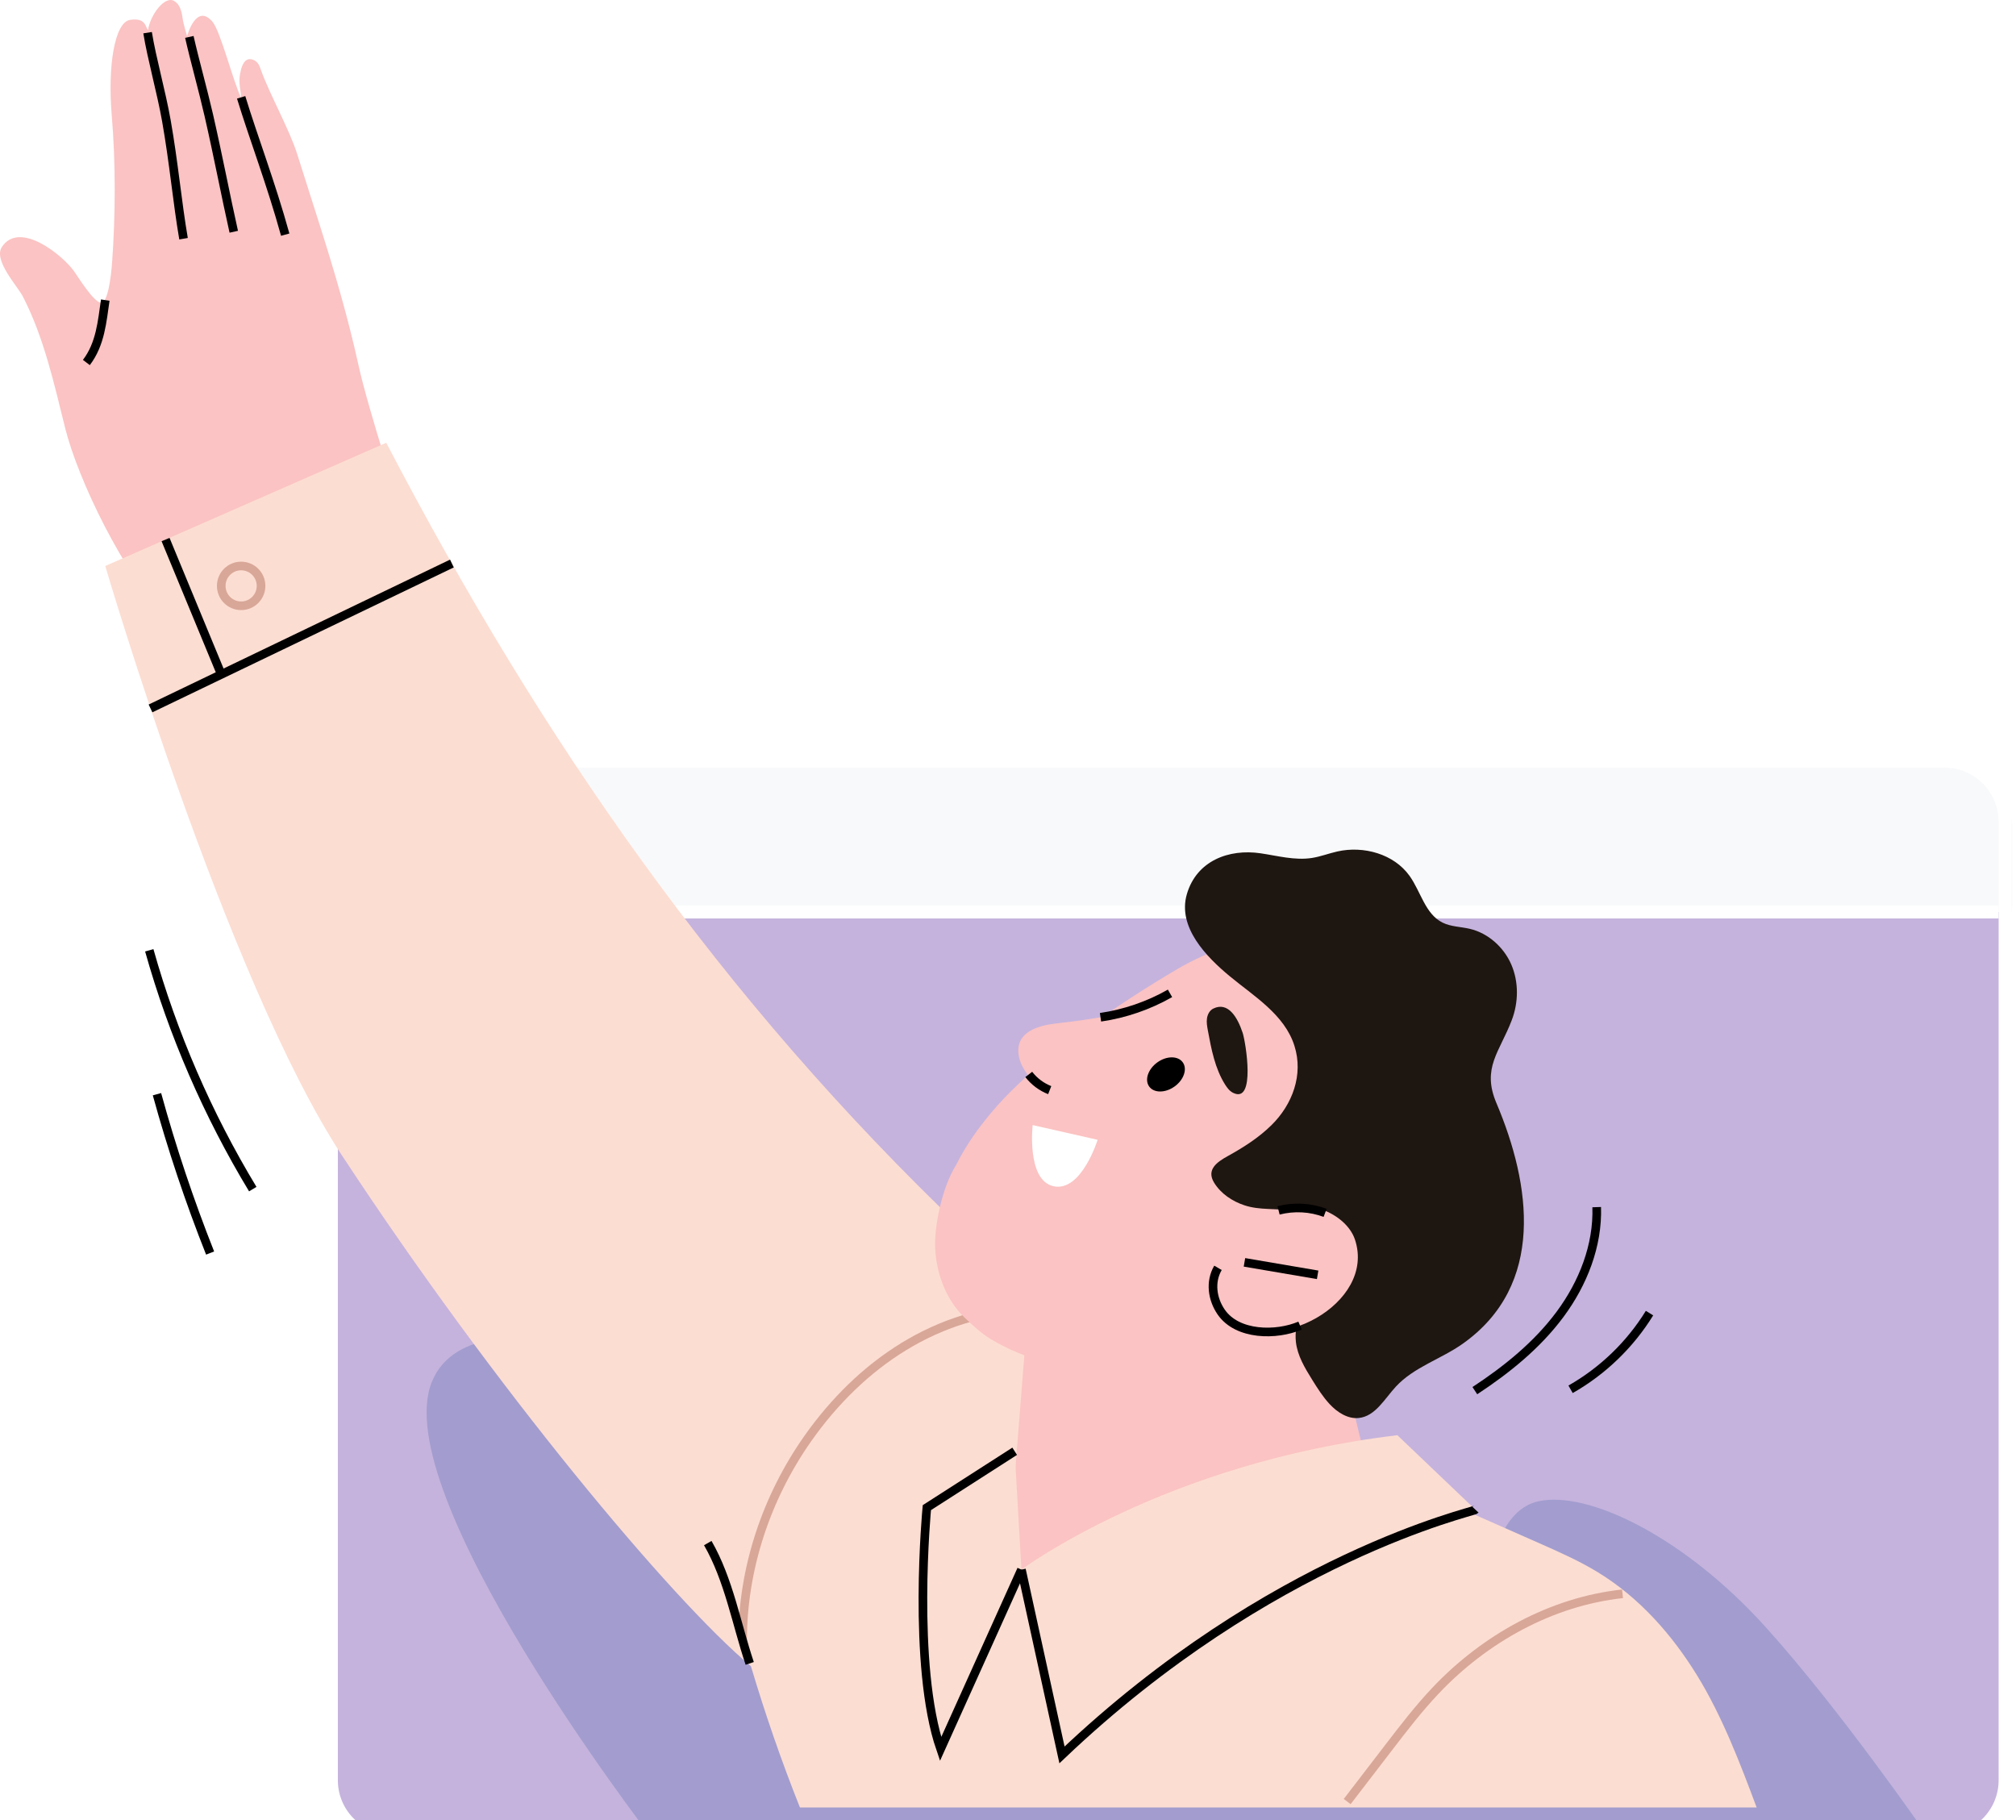 <svg width="402" height="363" viewBox="0 0 402 363" fill="none" xmlns="http://www.w3.org/2000/svg">
<g filter="url(#filter0_i_1005_672)">
<rect x="65.949" y="146.396" width="335.313" height="41.579" rx="13.412" fill="#F8F9FA"/>
<path d="M387.741 147.709C393.703 147.709 398.534 152.542 398.534 158.503V349.629C398.534 355.591 393.701 360.422 387.741 360.422H78.163C72.201 360.422 67.37 355.589 67.37 349.629V158.505C67.37 152.542 72.203 147.711 78.163 147.711H387.741M387.741 145.127H78.163C70.788 145.127 64.788 151.128 64.788 158.503V349.629C64.788 357.004 70.788 363.004 78.163 363.004H387.741C395.116 363.004 401.116 357.004 401.116 349.629V158.505C401.118 151.129 395.118 145.127 387.741 145.127Z" fill="white"/>
<path d="M387.741 360.424H78.164C72.201 360.424 67.37 355.591 67.37 349.63V176.493H398.536V349.63C398.536 355.591 393.703 360.424 387.741 360.424Z" fill="#C5B3DD"/>
<path d="M92.717 162.945C92.717 166.357 89.951 169.123 86.54 169.123C83.128 169.123 80.362 166.357 80.362 162.945C80.362 159.534 83.128 156.768 86.54 156.768C89.951 156.768 92.717 159.534 92.717 162.945Z" stroke="white" stroke-width="2.582" stroke-miterlimit="10"/>
<path d="M116.662 162.945C116.662 166.357 113.896 169.123 110.485 169.123C107.074 169.123 104.308 166.357 104.308 162.945C104.308 159.534 107.074 156.768 110.485 156.768C113.896 156.768 116.662 159.534 116.662 162.945Z" stroke="white" stroke-width="2.582" stroke-miterlimit="10"/>
<path d="M67.37 176.493H398.536" stroke="white" stroke-width="2.582" stroke-miterlimit="10"/>
<path d="M352.076 319.082C335.6 300.837 316.459 291.813 306.726 294.013C292.407 297.25 295.011 333.793 295.41 348.467C288.496 340.47 279.926 333.91 270.4 329.327C263.224 325.874 255.055 323.516 247.32 325.401C239.583 327.285 232.769 334.559 233.676 342.47C215.655 315.666 190.78 293.509 162.076 278.699C143.933 269.338 94.606 249.874 86.162 270.073C76.9 292.226 129.444 360.422 129.444 360.422H384.109C384.109 360.422 366.956 335.559 352.076 319.082Z" fill="#A29DCE"/>
</g>
<path d="M33.856 124.213C24.507 114.418 15.525 95.49 13.002 85.395C10.784 76.515 8.802 67.425 4.608 59.217C3.477 57.004 -1.38 51.895 0.381 49.238C3.933 43.885 12.55 50.936 14.796 54.124C15.599 55.265 18.567 60.072 20.052 60.353C21.538 60.634 22.164 54.878 22.345 52.41C23.04 42.922 23.085 32.58 22.281 22.981C21.453 13.094 22.861 4.419 25.963 3.961C29.107 3.498 28.944 5.359 29.515 5.979C30.018 2.848 32.868 -0.865 34.71 0.18C35.829 0.815 36.235 2.218 36.392 3.495C36.548 4.772 37.309 7.202 37.309 7.202C37.309 7.202 39.092 0.538 42.349 4.307C43.994 6.213 46.5 16.338 48.106 19.554C47.946 17.428 47.407 16.244 48.092 13.76C48.464 12.412 49.225 11.304 50.684 12.013C51.545 12.431 51.795 13.283 52.096 14.12C53.729 18.657 57.748 25.957 59.209 30.552C60.731 35.344 62.253 40.138 63.776 44.929C66.636 53.938 69.433 63.419 71.485 72.816C73.384 81.51 80.353 102.934 80.353 102.934" fill="#FBC3C3"/>
<path d="M29.43 6.516C30.259 11.671 32.146 18.244 33.18 24.087C34.662 32.466 35.332 40.224 36.599 47.602" stroke="black" stroke-width="1.722" stroke-miterlimit="10"/>
<path d="M37.757 7.362C38.748 11.777 40.468 17.893 41.621 22.917C43.545 31.313 44.958 38.838 46.614 46.213" stroke="black" stroke-width="1.722" stroke-miterlimit="10"/>
<path d="M48.085 19.411C50.531 27.433 54.07 36.636 56.873 46.79" stroke="black" stroke-width="1.722" stroke-miterlimit="10"/>
<path d="M20.989 59.845C20.361 64.083 20.046 68.586 17.222 72.288" stroke="black" stroke-width="1.722" stroke-miterlimit="10"/>
<path d="M350.284 360.424C346.972 351.575 343.43 342.277 338.45 334.165C333.471 326.053 326.963 318.629 318.658 313.545C314.934 311.264 310.901 309.481 306.882 307.707C296.074 302.934 285.269 298.161 274.461 293.386L221.417 272.694C218.135 269.648 214.854 266.601 211.577 263.551C205.243 257.652 198.926 251.737 192.658 245.764C192.417 245.535 192.177 245.306 191.937 245.077C143.922 199.249 108.214 148.045 77.02 88.288L20.99 112.863C20.99 112.863 45.225 195.441 68.249 230.497C98.665 276.804 133.844 318.925 149.741 332.263C152.578 341.79 155.827 351.193 159.509 360.425L350.284 360.424Z" fill="#FCDDD2"/>
<path d="M30.015 141.267L90.114 112.37" stroke="black" stroke-width="1.722" stroke-miterlimit="10"/>
<path d="M33.012 107.59L44.251 134.768" stroke="black" stroke-width="1.722" stroke-miterlimit="10"/>
<path d="M52.054 116.831C52.054 119.022 50.278 120.8 48.085 120.8C45.894 120.8 44.116 119.024 44.116 116.831C44.116 114.64 45.892 112.862 48.085 112.862C50.276 112.864 52.054 114.64 52.054 116.831Z" stroke="#D8A798" stroke-width="1.722" stroke-miterlimit="10"/>
<path d="M268.636 359.248C271.398 355.649 274.161 352.05 276.925 348.451C279.906 344.568 282.896 340.677 286.261 337.121C296.082 326.743 309.337 319.359 323.542 317.819" stroke="#D8A798" stroke-width="1.722" stroke-miterlimit="10"/>
<path d="M148.079 327.1C148.079 312.741 152.876 298.488 161.134 286.784C171.539 272.042 186.849 261.457 205.354 260.928" stroke="#D8A798" stroke-width="1.722" stroke-miterlimit="10"/>
<path d="M149.497 331.7C146.848 323.81 145.325 314.962 141.132 307.705" stroke="black" stroke-width="1.722" stroke-miterlimit="10"/>
<path d="M204.536 266.815L201.04 310.889C201.04 310.889 215.854 325.979 236.225 316.153C256.595 306.327 271.454 287.634 271.454 287.634L264.793 260.314" fill="#FBC3C3"/>
<path d="M285.503 211.898C283.444 205.457 279.584 199.572 274.393 195.323C261.9 185.095 248.158 185.374 234.741 193.257C223.08 200.108 207.075 210.92 198.181 221.265C189.002 231.943 182.859 245.222 192.233 257.708C207.317 277.799 249.619 270.988 269.8 254.511C278.019 247.802 285.775 236.909 286.988 226.18C287.527 221.397 286.976 216.505 285.503 211.898Z" fill="#FBC3C3"/>
<path d="M232.145 198.867C225.422 202.288 218.063 203.197 210.697 204.07C207.159 204.488 202.474 205.676 203.114 210.323C203.527 213.32 206.135 215.901 208.307 217.733" fill="#FBC3C3"/>
<path d="M202.821 244.623C202.821 244.623 204.045 241.871 204.654 240.492C205.828 237.838 202.01 236.048 200.191 235.132C198.871 234.468 198.172 233.878 196.855 234.743C196.518 234.965 194.599 236.821 194.186 236.484C194.163 236.466 190.633 232.356 190.633 232.356C187.889 236.642 186.125 244.778 186.516 249.604C186.908 254.43 188.776 259.231 192.227 262.629C193.612 263.992 195.783 265.959 197.449 266.961C211.337 275.314 228.654 274.679 243.76 268.806C248.424 266.994 252.968 264.572 256.366 260.897C210.122 260.226 202.821 244.623 202.821 244.623Z" fill="#FBC3C3"/>
<path d="M257.973 241.533C257.766 241.489 257.56 241.449 257.357 241.415C254.271 240.905 251.216 241.358 248.172 240.358C245.721 239.552 243.441 238.029 242.095 235.829C240.505 233.229 242.689 231.714 244.806 230.545C247.938 228.815 250.99 226.874 253.539 224.363C257.729 220.235 259.937 214.316 258.119 208.552C256.149 202.3 249.992 198.629 245.215 194.667C240.613 190.849 234.732 184.904 236.671 178.283C238.618 171.641 245.038 169.219 251.376 170.157C254.778 170.661 258.207 171.613 261.605 171.085C263.331 170.816 264.977 170.172 266.682 169.789C271.918 168.615 277.954 170.291 281.073 174.658C283.319 177.804 284.19 182.264 287.655 183.98C289.321 184.806 291.266 184.789 293.077 185.216C296.759 186.081 299.867 188.88 301.366 192.352C302.864 195.823 302.803 199.882 301.457 203.419C299.041 209.774 295.421 212.955 298.392 219.965C305.289 236.241 308.187 256.226 291.712 267.928C287.378 271.007 281.949 272.598 278.343 276.503C276.094 278.937 274.257 282.408 270.961 282.76C268.746 282.995 266.658 281.627 265.14 279.997C263.779 278.534 262.71 276.83 261.655 275.135C260.193 272.785 258.706 270.327 258.407 267.579C257.976 263.654 260.014 259.936 261.865 256.449C263.608 253.162 267.118 246.346 262.966 243.628C261.536 242.69 259.701 241.912 257.973 241.533Z" fill="#1E1611"/>
<path d="M247.798 205.975C246.762 202.824 244.865 199.693 241.946 201.116C241.216 201.471 240.79 202.275 240.676 203.078C240.561 203.88 240.709 204.696 240.855 205.493C241.544 209.228 242.272 213.065 244.294 216.28C244.702 216.929 245.186 217.569 245.872 217.913C250.451 220.211 248.39 207.776 247.798 205.975Z" fill="#1E1611"/>
<path d="M218.873 227.287L205.92 224.351C205.92 224.351 204.649 235.459 210.155 236.561C215.66 237.662 218.873 227.287 218.873 227.287Z" fill="white"/>
<path d="M205.138 214.251C206.214 215.647 207.675 216.742 209.316 217.384" stroke="black" stroke-width="1.722" stroke-miterlimit="10"/>
<path d="M219.446 202.853C224.309 202.144 229.037 200.519 233.305 198.087" stroke="black" stroke-width="1.722" stroke-miterlimit="10"/>
<path d="M254.956 241.984C259.733 238.387 268.406 241.835 270.185 247.186C274.466 260.054 253.836 270.792 244.786 262.821C242.225 260.566 240.29 255.964 242.543 252.682" fill="#FBC3C3"/>
<path d="M262.742 254.212L248.151 251.725" stroke="black" stroke-width="1.722" stroke-miterlimit="10"/>
<path d="M264.233 241.859C261.319 240.75 258.038 240.575 254.952 241.36" stroke="black" stroke-width="1.722" stroke-miterlimit="10"/>
<path d="M242.871 252.82C241.243 255.604 241.726 259.03 243.499 261.62C246.726 266.333 254.53 266.353 259.24 264.338" stroke="black" stroke-width="1.722" stroke-miterlimit="10"/>
<path d="M234.232 216.643C232.385 217.979 230.113 217.991 229.157 216.671C228.2 215.349 228.922 213.194 230.769 211.858C232.615 210.523 234.887 210.511 235.843 211.831C236.798 213.153 236.077 215.308 234.232 216.643Z" fill="black"/>
<path d="M278.644 286.195C232.146 291.708 203.679 312.999 203.679 312.999L211.765 349.943C253.354 310.4 293.815 301.479 294.221 301.054L278.644 286.195Z" fill="#FCDDD2"/>
<path d="M202.332 289.397L184.821 300.638C184.821 300.638 181.809 332.058 187.558 348.768L203.68 312.998L202.332 289.397Z" fill="#FCDDD2"/>
<path d="M203.679 312.999L211.765 349.943C253.354 310.4 293.815 301.479 294.221 301.054" stroke="black" stroke-width="1.722" stroke-miterlimit="10"/>
<path d="M202.332 289.397L184.821 300.638C184.821 300.638 181.809 332.058 187.558 348.768L203.68 312.998" stroke="black" stroke-width="1.722" stroke-miterlimit="10"/>
<path d="M29.766 189.5C34.465 206.206 41.427 222.271 50.404 237.122" stroke="black" stroke-width="1.722" stroke-miterlimit="10"/>
<path d="M31.301 218.194C34.253 228.936 37.791 239.515 41.897 249.869" stroke="black" stroke-width="1.722" stroke-miterlimit="10"/>
<path d="M318.39 240.713C318.641 248.367 315.665 255.895 311.109 262.052C306.553 268.207 300.491 273.104 294.09 277.309" stroke="black" stroke-width="1.722" stroke-miterlimit="10"/>
<path d="M313.18 277.038C319.589 273.402 325.058 268.123 328.92 261.847" stroke="black" stroke-width="1.722" stroke-miterlimit="10"/>
<defs>
<filter id="filter0_i_1005_672" x="64.788" y="145.127" width="336.475" height="223.242" filterUnits="userSpaceOnUse" color-interpolation-filters="sRGB">
<feFlood flood-opacity="0" result="BackgroundImageFix"/>
<feBlend mode="normal" in="SourceGraphic" in2="BackgroundImageFix" result="shape"/>
<feColorMatrix in="SourceAlpha" type="matrix" values="0 0 0 0 0 0 0 0 0 0 0 0 0 0 0 0 0 0 127 0" result="hardAlpha"/>
<feOffset dy="5.365"/>
<feGaussianBlur stdDeviation="2.683"/>
<feComposite in2="hardAlpha" operator="arithmetic" k2="-1" k3="1"/>
<feColorMatrix type="matrix" values="0 0 0 0 0 0 0 0 0 0 0 0 0 0 0 0 0 0 0.25 0"/>
<feBlend mode="normal" in2="shape" result="effect1_innerShadow_1005_672"/>
</filter>
</defs>
</svg>
